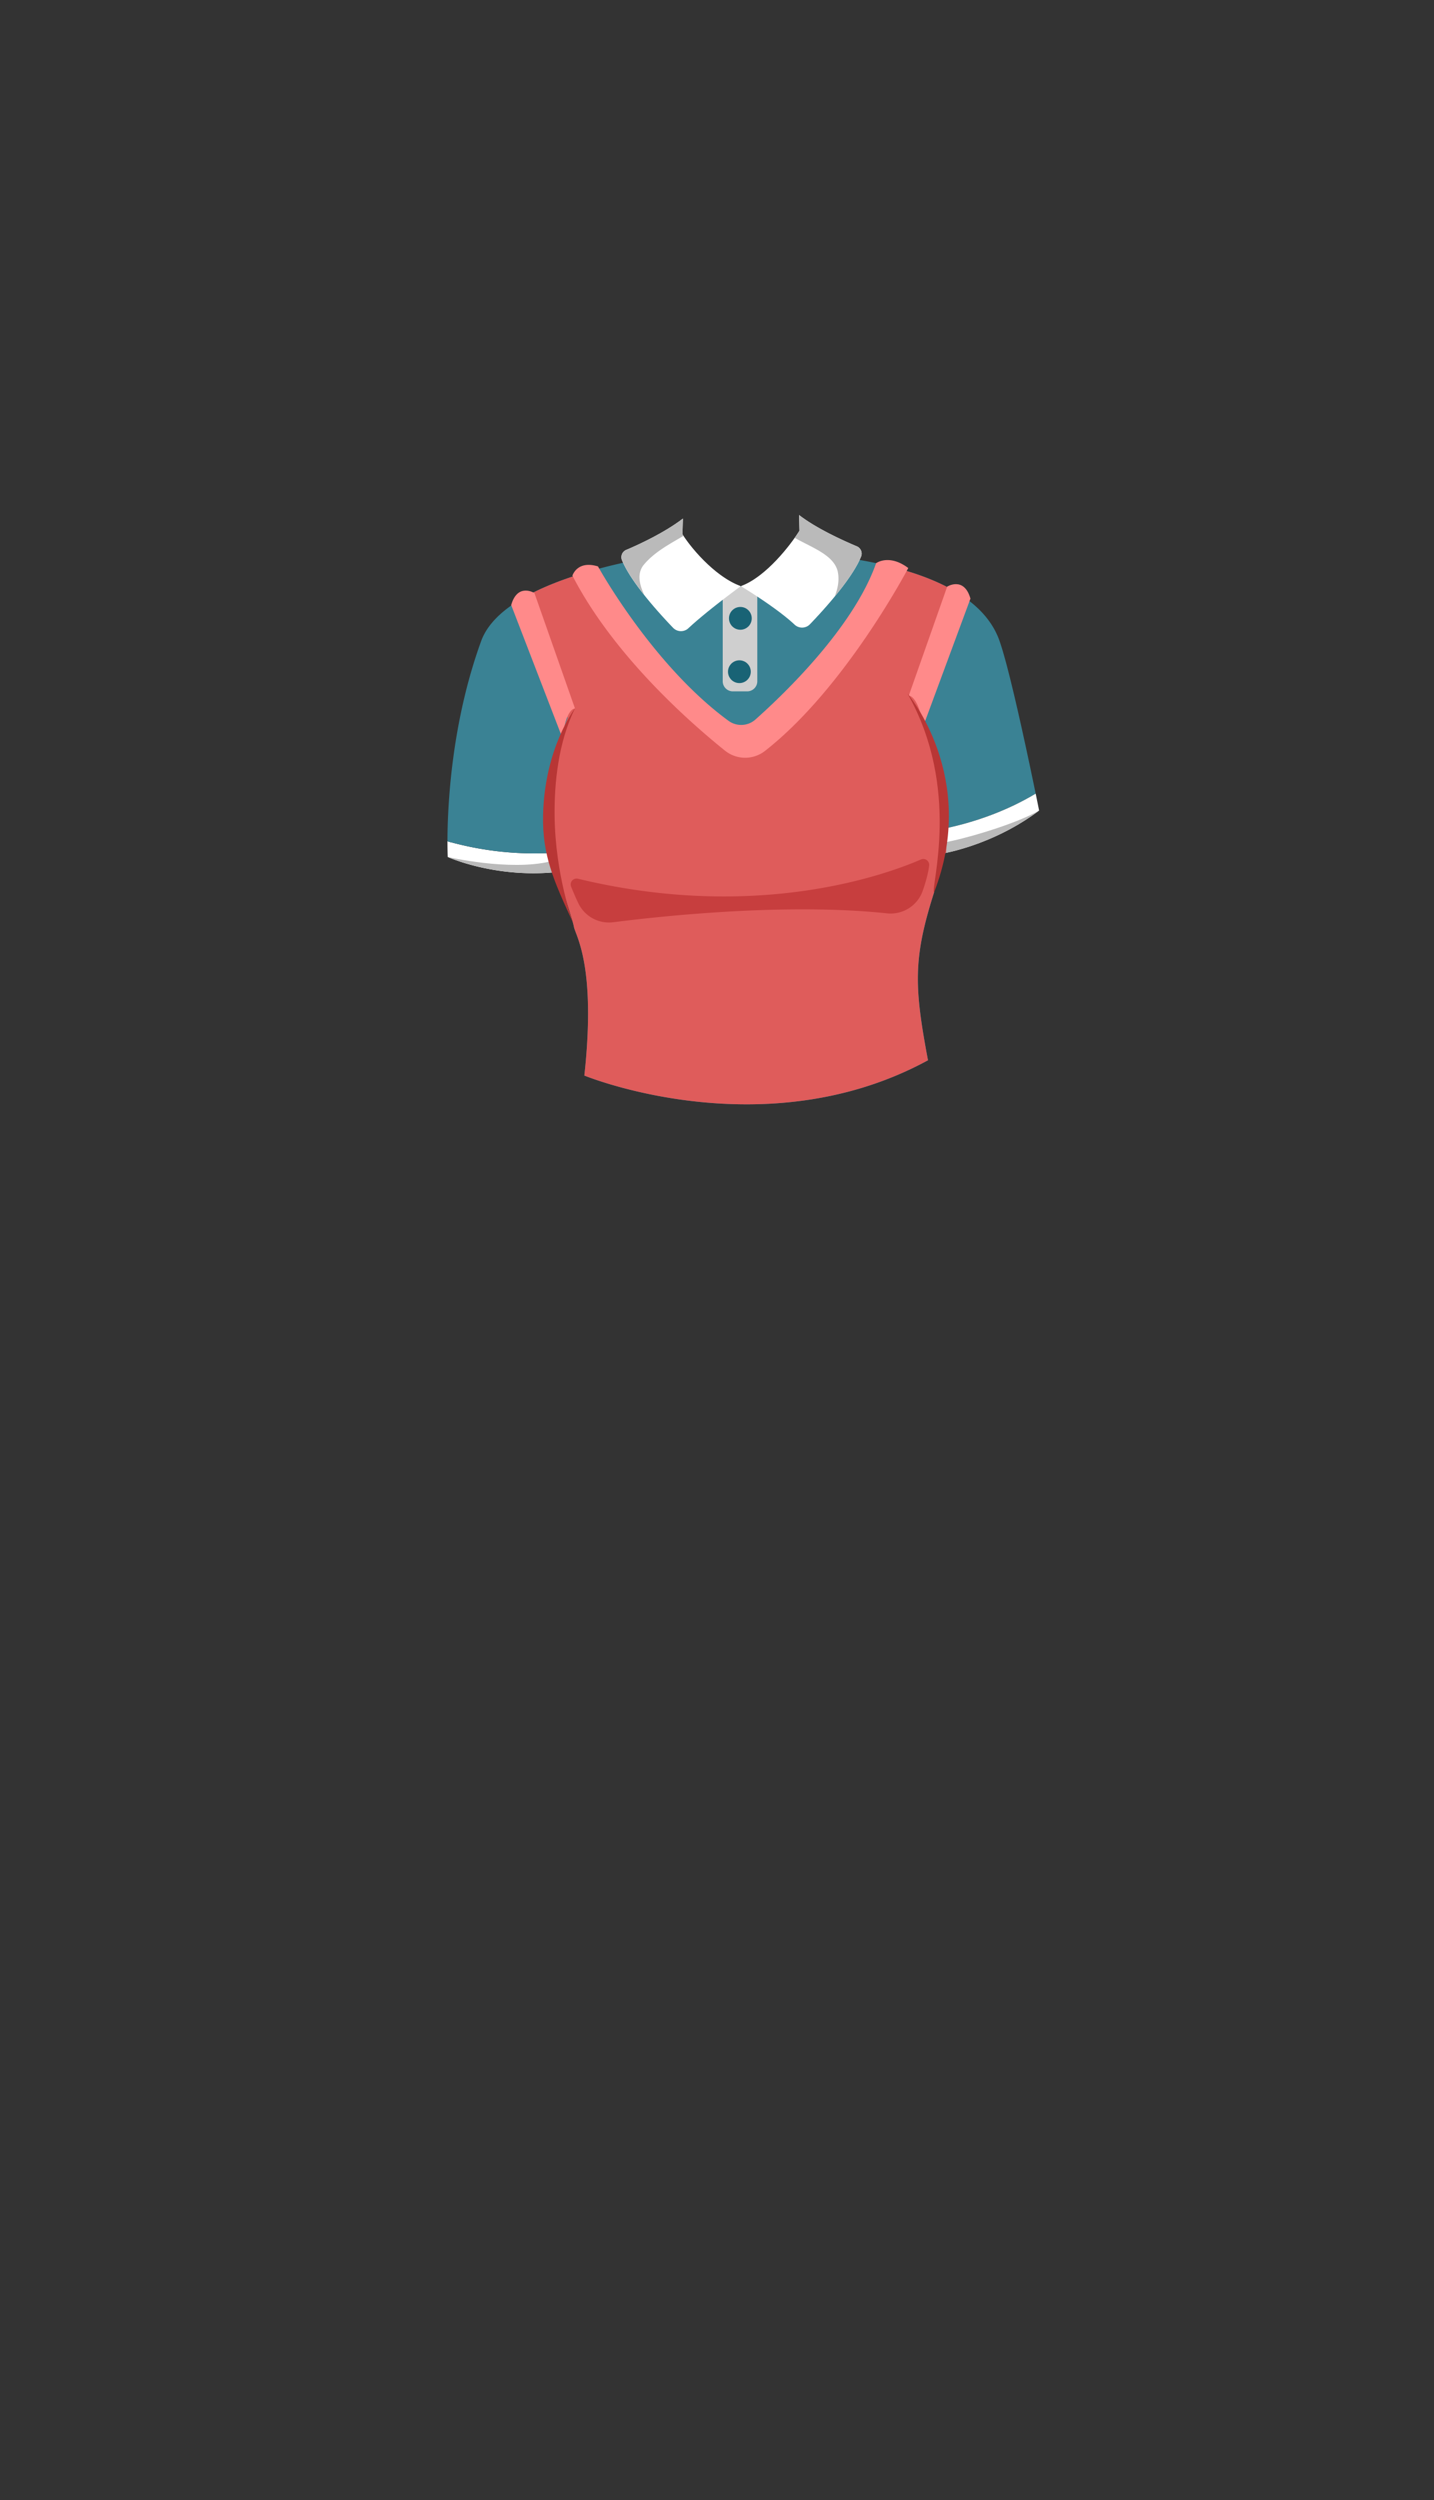 <svg xmlns="http://www.w3.org/2000/svg" width="1259.23" height="2194.12" viewBox="0 0 1259.23 2194.12"><rect x="0" y="0" width="1259.23" height="2194.12" fill="#333333" stroke="none"/><title>3_girl_shrit_7</title><g id="Layer_2" data-name="Layer 2"><g id="Layer_141" data-name="Layer 141"><g id="_3_girl_shrit_7" data-name="3_girl_shrit_7"><path d="M485.53,748.53a280.65,280.65,0,0,1-88.94-9.18,17.46,17.46,0,0,1-3.66-1.08c0,8.84.25,13.85.25,13.85s40.37,18.33,93.32,13.47A86.9,86.9,0,0,1,485.53,748.53Z" fill="#fff"/><path d="M817.59,729.35c4.36-.7,8.74-1.53,13.12-2.46.06-2.85,0-5.69-.12-8.54.16,2.85.18,5.69.12,8.54,27.28-5.8,54.57-15.93,78.74-30.36-7.05-34.27-24.67-117.64-33.21-137.87-13.57-32.13-53.07-55.49-123.83-67.66l-39.18-13.65-37.76,36-24.94,1.06-23.77.35-42.7-31.05-28.59,8.35c-27.13,5.93-116.36,25-132.94,70.53-26.44,72.66-29.56,145.93-29.6,175.68a17.46,17.46,0,0,0,3.66,1.08,280.65,280.65,0,0,0,88.94,9.18,61.49,61.49,0,0,1,2.06-13.18,61.49,61.49,0,0,0-2.06,13.18c7.71-.43,15.41-1.14,23.06-2.18-7.65,1-15.35,1.75-23.06,2.18a86.9,86.9,0,0,0,1,17.06c.79-.08,1.59-.15,2.38-.24,0,0,13.65,40.24,15.06,48s19.76,33.89,9.18,130.59c0,0,157.76,64.94,301.76-13.41-12.21-64.86-13.08-89.37,5.3-147.18l5.29-33.88s1.31-.19,3.69-.67c.61-7.3,1.38-14.61,1.55-21.91C826.33,727.82,822,728.65,817.59,729.35Z" fill="#3a8294"/><path d="M830.71,726.89c-.17,7.3-.94,14.61-1.55,21.91,11.62-2.32,48.74-11.37,83.31-37.45,0,0-1.13-5.66-3-14.82C885.28,711,858,721.09,830.71,726.89Z" fill="#fff"/><path d="M634.64,514.76H665V597.7a8.88,8.88,0,0,1-8.69,9.06H643.33a8.88,8.88,0,0,1-8.69-9.06Z" fill="#cfcfcf"/><circle cx="650.13" cy="542.68" r="10" fill="#196375"/><circle cx="649.28" cy="589.51" r="10" fill="#196375"/><path d="M599.65,455.12l-.36,13.76c9,14.3,30.31,38.06,51.24,45.53,0,0-29.53,21.54-46,36.92a9.6,9.6,0,0,1-13.48-.35c-12.09-12.59-37-39.88-44.89-59.37a6.94,6.94,0,0,1,3.73-9C561,478,584.22,467.08,599.65,455.12Z" fill="#fff"/><path d="M701.68,452l.35,13.76c-8.94,14.3-30.57,41.17-51.5,48.64,0,0,30.8,18.43,47.23,33.81a9.6,9.6,0,0,0,13.48-.35c12.1-12.59,37-39.88,44.89-59.37a6.94,6.94,0,0,0-3.72-9C741.38,474.84,717.11,464,701.68,452Z" fill="#fff"/><path d="M565.59,495.35c9.35-11.05,22.32-17.77,34.6-25.07-.31-.47-.61-.94-.9-1.4l.36-13.76c-15.43,12-38.7,22.83-49.73,27.46a6.94,6.94,0,0,0-3.73,9c3.78,9.28,11.4,20.33,19.65,30.72C561.31,512.75,559.11,503,565.59,495.35Z" fill="#bababa"/><path d="M752.41,479.47c-11-4.63-35.3-15.49-50.73-27.46l.35,13.76c-1.17,1.88-2.57,4-4.16,6.23,14.76,8.53,34.08,14.81,37.72,29.35,1.59,7.33.33,14.86-2.69,22.3,9.57-11.61,18.91-24.54,23.23-35.15A6.94,6.94,0,0,0,752.41,479.47Z" fill="#bababa"/><path d="M393.18,752.12s40,18.14,92.53,13.53c-1-3.16-1.88-6.36-2.71-9.58C447.47,764.65,393.18,752.12,393.18,752.12Z" fill="#bababa"/><path d="M827.61,739.67c-.13,4.15-.15,5.3,0,9.46,9.78-1.71,48.36-10.26,84.82-37.74C892.23,723.1,847.45,736.31,827.61,739.67Z" fill="#bababa"/><path d="M827.59,694.35c-3-12-4-24-8-36-3.31-14.05-8-27.42-12.89-41.24-.37,1.08-.75,2.16-1.11,3.24.36-1.08.74-2.16,1.11-3.24-1-2.9-2.07-5.81-3.11-8.76,1,2.95,2.07,5.86,3.11,8.76,11-32,25.79-62.56,38.71-93.84-15.21-10.29-35.42-18.84-61-25.48-20.92,41-51,76.76-79.79,114.56-13.61,17-32.29,27.53-49.26,40.13q2.63,1.95,5.26,3.87-2.64-1.92-5.26-3.87c-3,2.22-5.91,4.48-8.74,6.87,2.83-2.39,5.76-4.65,8.74-6.87-55.23-41-106.2-89.88-141.33-150-18.27,5.44-38.7,12.94-55.85,23C469.8,560.91,483,596.15,498.5,629.93c1-2.54,2-5.06,3.09-7.58-1.09,2.52-2.1,5-3.09,7.58.36.81.72,1.62,1.09,2.42-.37-.8-.73-1.61-1.09-2.42-16.89,43.31-20.28,90.16-12.55,135.7,1-.08,1.95-.17,2.93-.28,0,0,13.65,40.24,15.06,48s19.76,33.89,9.18,130.59c0,0,157.76,64.94,301.76-13.41-12.21-64.86-13.08-89.37,5.3-147.18l5.29-33.88s1.91-.28,5.31-1a85.79,85.79,0,0,0-.19-13.12C829.59,721.35,830.59,708.35,827.59,694.35Z" fill="#df5c5b"/><path d="M525.12,497.12s47.62,86.48,114.54,135.44a18.85,18.85,0,0,0,23.68-1.06c25.25-22.45,86.07-80.7,106-137.21,0,0,11.3-8.47,28.24,4.24,0,0-55.21,105.31-125.79,160.47a28.28,28.28,0,0,1-35.14-.19c-31.23-25.08-98-83.83-134-153.63C502.7,505.18,506.76,491.47,525.12,497.12Z" fill="#ff8a8a"/><path d="M504.88,621.71,469.29,520.47s-14.76-9.23-20.41,10.53l45.18,117.18S495.94,623.47,504.88,621.71Z" fill="#ff8a8a"/><path d="M798.06,610.41l33.7-95.59s14.77-9.23,20.42,10.53l-41.3,111.53S807,612.18,798.06,610.41Z" fill="#ff8a8a"/><path d="M501.49,778.13c1.7,4.26,3.91,9.49,6.38,14.63a29.87,29.87,0,0,0,30.71,16.62c42.7-5.44,151.87-17.14,240.29-7.8a29.87,29.87,0,0,0,31.4-19.78c2.56-7.34,4.85-15.33,5.63-22.11a5.18,5.18,0,0,0-7.19-5.4c-28.93,12.62-143.39,55.07-301.17,16.91A5.18,5.18,0,0,0,501.49,778.13Z" fill="#c73e3e"/><path d="M504.88,621.71s-26.73,34.57-28,93.86c-.73,35,9.32,57.47,26.37,94.32h0S487.59,768.25,487,716C486.7,687.36,490.21,651.6,504.88,621.71Z" fill="#b83635"/><path d="M796.88,608.65c47.29,83.29,20.3,169.71,23.29,174.7C859.7,682.06,796.88,608.65,796.88,608.65Z" fill="#b83635"/><rect width="1259.23" height="2194.12" fill="none"/></g></g></g></svg>